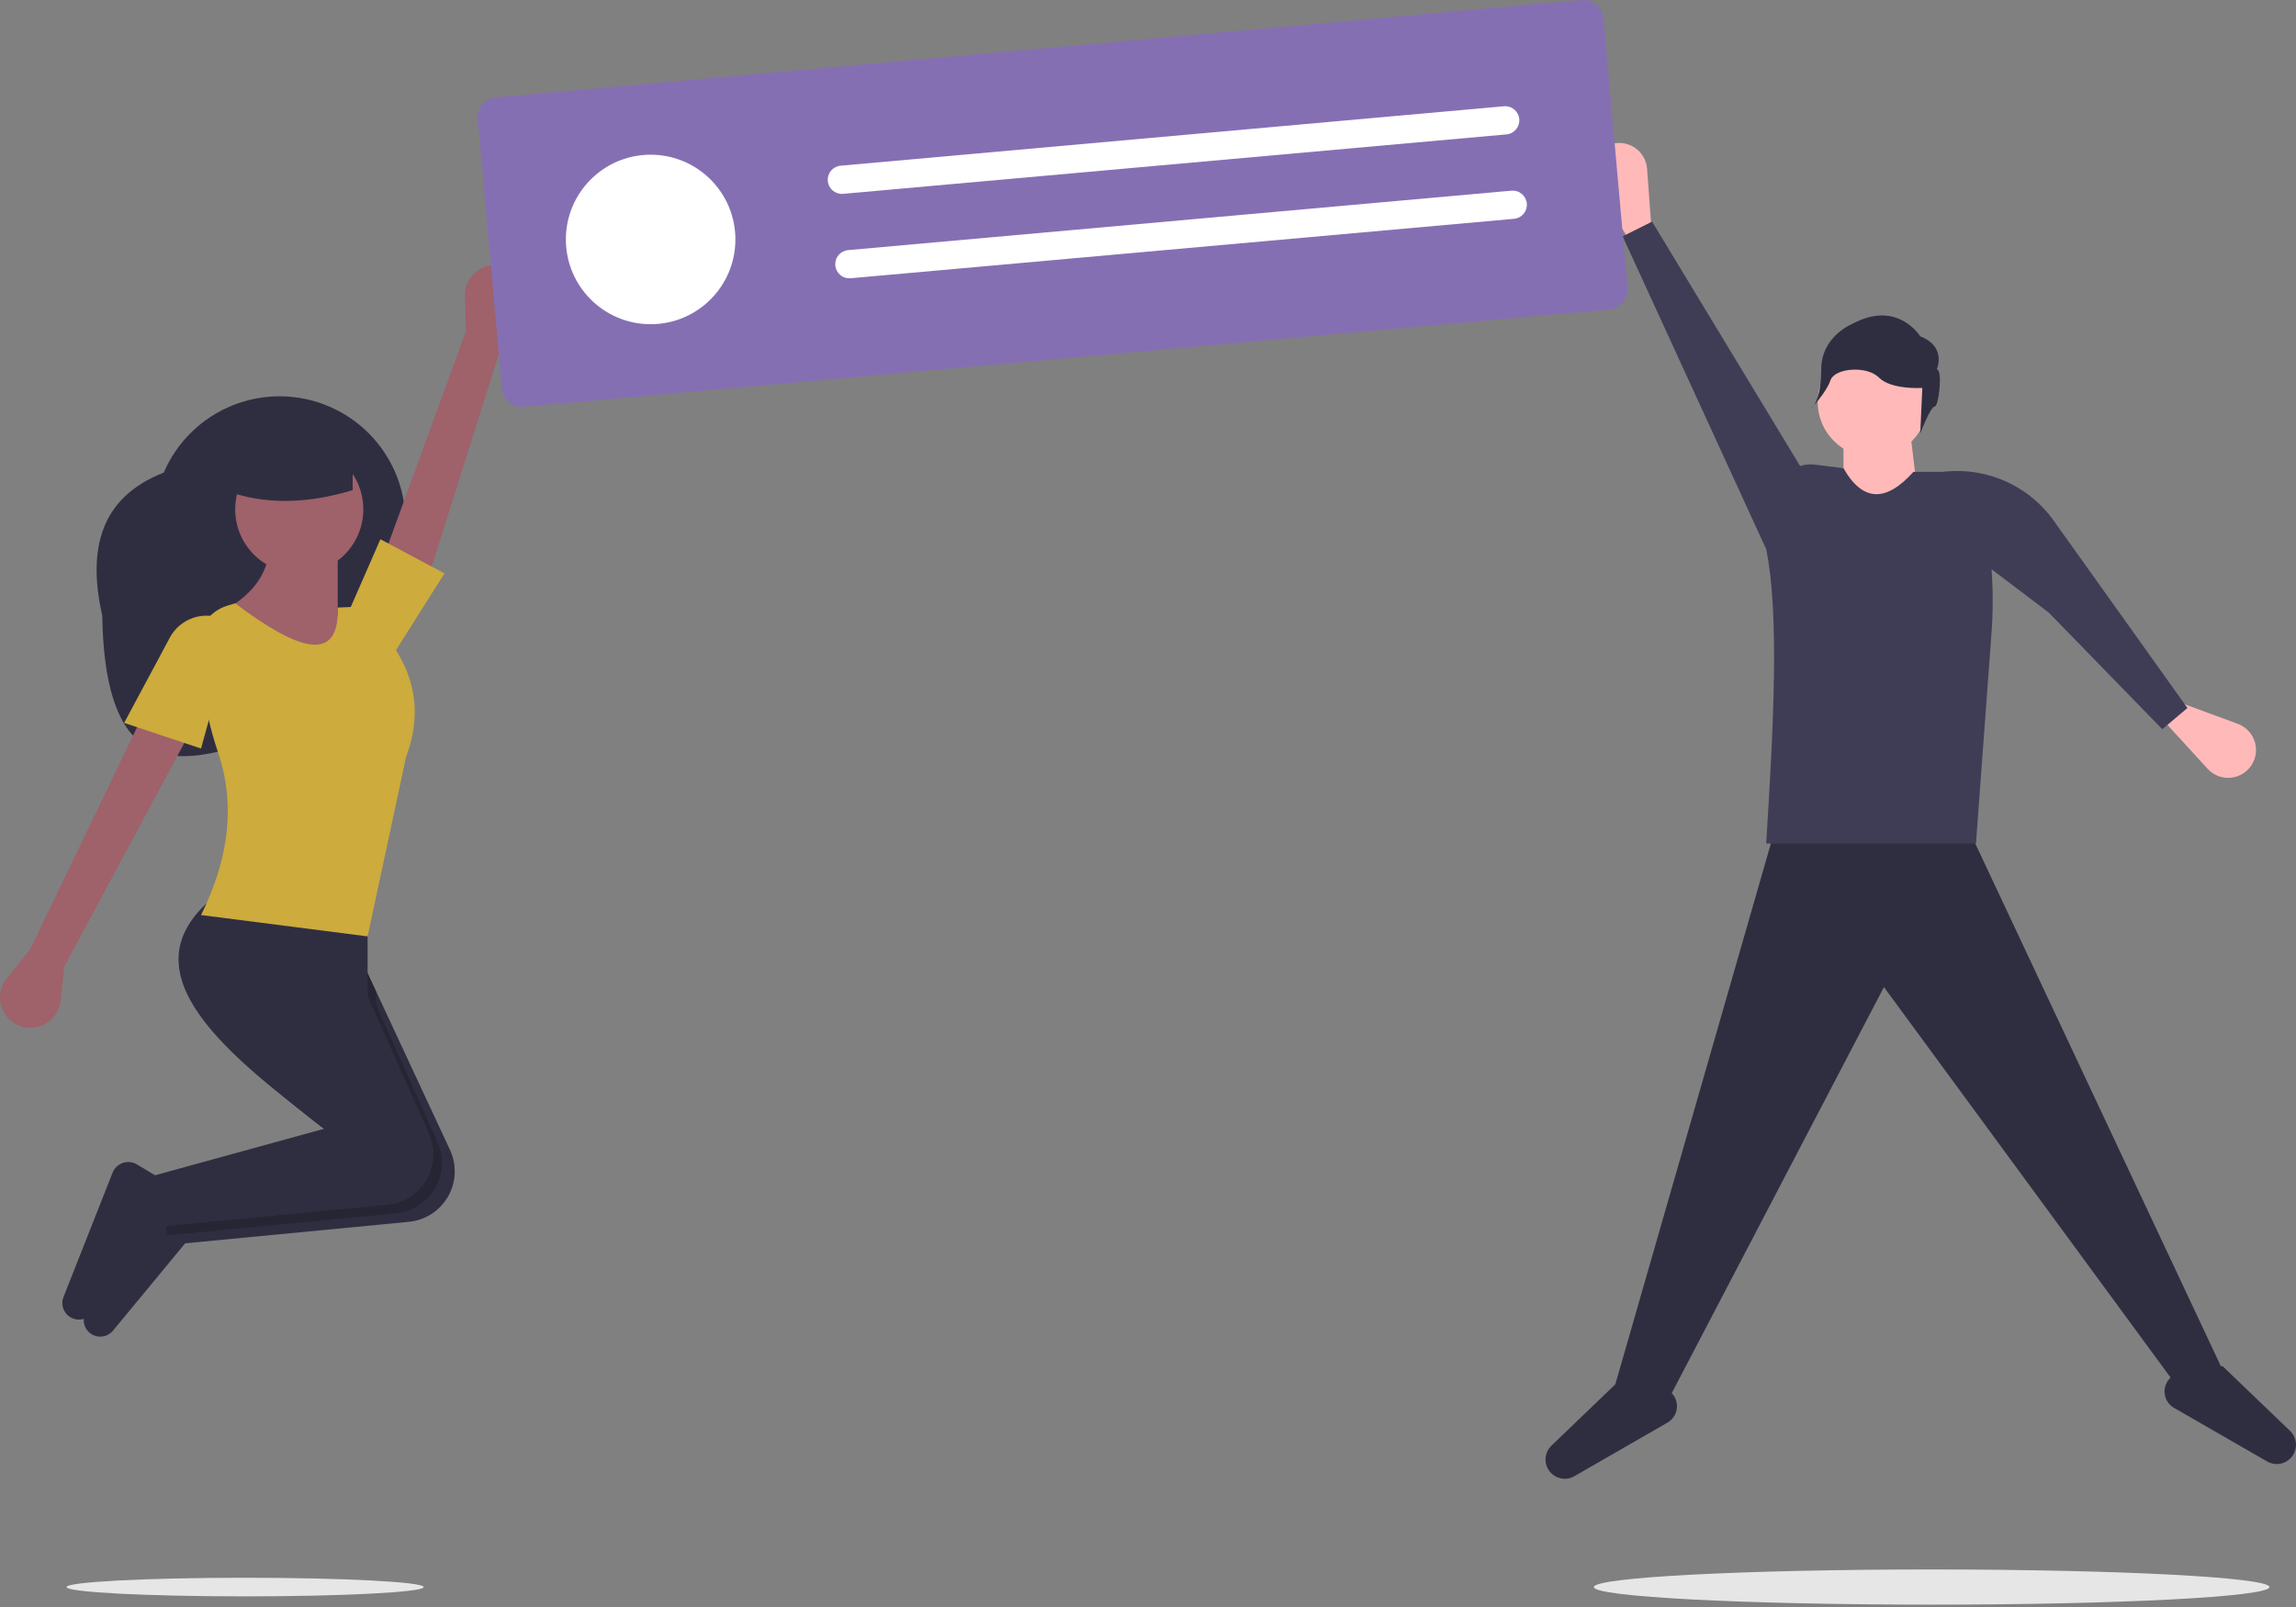 <svg width="250" height="175" viewBox="0 0 250 175" fill="none" xmlns="http://www.w3.org/2000/svg">
<rect x="0" y="0" width="250" height="175" fill="#808080" stroke="none"/>
<g clip-path="url(#clip0)">
<path d="M11.136 67.06C11.375 81.818 16.891 83.416 23.665 81.877C31.403 80.118 37.754 74.607 40.885 67.315L43.043 62.286C44.479 58.943 44.527 55.166 43.178 51.787C41.828 48.408 39.192 45.703 35.849 44.268H35.849C34.193 43.558 32.414 43.18 30.613 43.157C28.811 43.134 27.023 43.466 25.35 44.134C23.677 44.802 22.152 45.793 20.862 47.05C19.572 48.308 18.542 49.807 17.831 51.463C10.884 54.192 9.512 59.841 11.136 67.06Z" fill="#2F2E41"/>
<path d="M54.692 37.357L56.771 33.839C57.025 33.409 57.178 32.927 57.22 32.43C57.261 31.933 57.189 31.433 57.009 30.967C56.83 30.501 56.547 30.083 56.182 29.742C55.817 29.401 55.38 29.148 54.904 29C54.4 28.844 53.867 28.811 53.349 28.903C52.83 28.995 52.341 29.209 51.922 29.529C51.503 29.848 51.167 30.263 50.941 30.739C50.715 31.215 50.605 31.737 50.623 32.264L50.745 36.046L40.974 62.823L46.302 63.935L54.692 37.357Z" fill="#9F616A"/>
<path d="M3.288 103.367L0.729 106.553C0.417 106.942 0.196 107.397 0.085 107.883C-0.027 108.37 -0.027 108.875 0.085 109.361C0.196 109.848 0.416 110.302 0.729 110.692C1.041 111.081 1.438 111.394 1.888 111.608C2.364 111.834 2.887 111.943 3.414 111.926C3.94 111.909 4.455 111.766 4.915 111.509C5.375 111.253 5.767 110.89 6.059 110.452C6.35 110.013 6.533 109.511 6.591 108.988L7.009 105.227L20.495 80.115L15.379 78.255L3.288 103.367Z" fill="#9F616A"/>
<path d="M19.099 129.874L19.476 134.399L19.564 135.454L44.611 133.045C45.475 132.948 46.303 132.648 47.029 132.171C47.754 131.693 48.357 131.051 48.788 130.297C49.219 129.542 49.466 128.697 49.508 127.829C49.551 126.961 49.389 126.095 49.034 125.302L40.956 107.961L38.166 101.972L26.075 99.181C16.105 106.813 25.075 115.234 36.361 123.754C36.803 124.089 37.25 124.424 37.701 124.758L19.099 129.874Z" fill="#2F2E41"/>
<path d="M10.66 145.542C10.965 145.586 11.276 145.55 11.564 145.439C11.851 145.328 12.105 145.145 12.302 144.907L20.495 134.989L20.029 130.339L17.236 128.663C17.008 128.526 16.752 128.44 16.487 128.412C16.222 128.383 15.954 128.413 15.702 128.499C15.449 128.584 15.219 128.724 15.026 128.908C14.833 129.091 14.682 129.315 14.584 129.563L9.24 143.1C9.141 143.353 9.099 143.625 9.12 143.896C9.14 144.167 9.222 144.43 9.358 144.665C9.495 144.9 9.683 145.101 9.908 145.253C10.134 145.405 10.391 145.504 10.66 145.542Z" fill="#2F2E41"/>
<path opacity="0.2" d="M17.704 128.944L18.169 134.524L19.476 134.399L43.216 132.115C44.079 132.018 44.907 131.718 45.633 131.241C46.359 130.763 46.962 130.121 47.393 129.366C47.824 128.612 48.071 127.767 48.113 126.899C48.156 126.031 47.993 125.165 47.638 124.372L40.956 109.412V107.961L38.166 101.972L26.075 99.181C16.104 106.813 25.075 115.234 36.361 123.754L36.306 123.828L17.704 128.944Z" fill="black"/>
<path d="M8.335 143.682C8.64 143.726 8.951 143.69 9.239 143.579C9.526 143.468 9.78 143.284 9.976 143.047L18.169 133.129L17.704 128.479L14.911 126.803C14.682 126.666 14.427 126.58 14.162 126.551C13.897 126.523 13.629 126.553 13.376 126.638C13.124 126.724 12.893 126.864 12.7 127.047C12.507 127.231 12.357 127.455 12.259 127.703L6.915 141.24C6.815 141.493 6.774 141.765 6.795 142.036C6.815 142.307 6.897 142.57 7.033 142.805C7.17 143.04 7.358 143.241 7.583 143.393C7.809 143.545 8.066 143.644 8.335 143.682Z" fill="#2F2E41"/>
<path d="M16.774 128.014L17.239 133.594L42.286 131.184C43.149 131.087 43.977 130.788 44.703 130.31C45.429 129.833 46.032 129.191 46.463 128.436C46.894 127.682 47.141 126.837 47.184 125.969C47.227 125.101 47.065 124.236 46.711 123.443L40.026 108.482V100.112L23.75 97.321C13.387 105.252 23.484 114.038 35.376 122.898L16.774 128.014Z" fill="#2F2E41"/>
<path d="M32.585 62.444C36.438 62.444 39.561 59.321 39.561 55.468C39.561 51.616 36.438 48.493 32.585 48.493C28.733 48.493 25.61 51.616 25.61 55.468C25.61 59.321 28.733 62.444 32.585 62.444Z" fill="#9F616A"/>
<path d="M23.285 67.094L33.05 73.605L41.421 71.745L36.771 67.094V60.119L29.33 59.654C29.174 62.439 27.578 64.988 23.285 67.094Z" fill="#9F616A"/>
<path d="M21.89 99.647L40.026 101.972L44.211 82.44C46.156 77.256 45.04 72.675 41.44 68.585C41.303 67.897 40.936 67.275 40.4 66.822C39.864 66.369 39.19 66.111 38.488 66.089L36.771 66.164C36.965 72.332 32.421 70.846 25.61 65.699L24.788 65.946C23.724 66.265 22.811 66.956 22.216 67.893C21.621 68.829 21.383 69.949 21.545 71.047L22.295 76.109C22.613 78.116 23.107 80.091 23.771 82.012C25.631 87.569 24.966 93.452 21.89 99.647Z" fill="#CDAB3C"/>
<path d="M13.519 78.72L21.89 81.51L25.61 68.024L24.35 67.451C23.305 66.976 22.118 66.917 21.031 67.284C19.944 67.652 19.037 68.42 18.495 69.432L13.519 78.72Z" fill="#CDAB3C"/>
<path d="M38.166 66.164L42.816 71.279L48.397 62.444L41.421 58.723L38.166 66.164Z" fill="#CDAB3C"/>
<path d="M24.448 53.375C28.831 55.028 33.509 54.857 38.399 53.375V47.795H24.448V53.375Z" fill="#2F2E41"/>
<path d="M242.003 149.169L237.194 151.173L205.134 107.491L181.89 151.974L175.879 150.772L193.512 89.457H213.95L242.003 149.169Z" fill="#2F2E41"/>
<path d="M248.455 159.359C248.188 159.432 247.91 159.451 247.636 159.416C247.362 159.38 247.097 159.291 246.858 159.153L236.716 153.314C236.442 153.156 236.208 152.938 236.033 152.675C235.857 152.413 235.744 152.113 235.703 151.8C235.661 151.487 235.692 151.169 235.794 150.87C235.895 150.57 236.064 150.299 236.288 150.075L237.194 149.169L242.003 148.768L249.355 155.826C249.622 156.082 249.816 156.405 249.918 156.762C250.02 157.118 250.025 157.495 249.934 157.854C249.843 158.214 249.657 158.542 249.398 158.806C249.138 159.071 248.812 159.261 248.455 159.359Z" fill="#2F2E41"/>
<path d="M169.828 160.962C170.095 161.035 170.373 161.054 170.647 161.019C170.921 160.983 171.186 160.894 171.425 160.756L181.567 154.917C181.841 154.759 182.075 154.541 182.25 154.278C182.426 154.016 182.539 153.716 182.58 153.403C182.622 153.09 182.591 152.772 182.489 152.473C182.388 152.173 182.219 151.902 181.995 151.678L181.089 150.772L176.28 150.371L168.928 157.429C168.661 157.685 168.467 158.008 168.365 158.365C168.263 158.721 168.258 159.098 168.349 159.457C168.44 159.817 168.626 160.145 168.885 160.409C169.145 160.674 169.471 160.864 169.828 160.962Z" fill="#2F2E41"/>
<path d="M179.887 25.738L177.883 26.941L173.731 20.193C173.476 19.779 173.324 19.309 173.289 18.824C173.253 18.338 173.335 17.852 173.527 17.404C173.719 16.957 174.016 16.563 174.392 16.255C174.769 15.947 175.214 15.733 175.69 15.633C176.113 15.544 176.551 15.546 176.973 15.64C177.396 15.734 177.793 15.917 178.139 16.177C178.485 16.437 178.771 16.768 178.978 17.148C179.186 17.527 179.31 17.947 179.342 18.378L179.887 25.738Z" fill="#FFB9B9"/>
<path d="M235.393 78.272L236.225 76.088L243.66 78.823C244.117 78.991 244.527 79.266 244.855 79.626C245.183 79.986 245.419 80.419 245.545 80.889C245.67 81.359 245.681 81.852 245.576 82.327C245.47 82.802 245.253 83.245 244.94 83.618C244.663 83.95 244.317 84.219 243.927 84.406C243.537 84.594 243.112 84.696 242.679 84.705C242.247 84.715 241.817 84.632 241.419 84.462C241.022 84.291 240.665 84.038 240.373 83.719L235.393 78.272Z" fill="#FFB9B9"/>
<path d="M203.932 49.783C207.252 49.783 209.943 47.092 209.943 43.772C209.943 40.452 207.252 37.761 203.932 37.761C200.612 37.761 197.92 40.452 197.92 43.772C197.92 47.092 200.612 49.783 203.932 49.783Z" fill="#FFB9B9"/>
<path d="M209.141 56.596H200.726V47.379L207.939 46.577L209.141 56.596Z" fill="#FFB9B9"/>
<path d="M215.153 91.862H192.31C193.116 79.117 193.753 66.8 192.31 59.802L193.638 53.427C193.822 52.543 194.332 51.761 195.066 51.237C195.8 50.712 196.705 50.483 197.6 50.595L200.726 50.986C202.842 54.707 205.4 54.671 208.34 51.386H212.105C212.607 51.386 213.103 51.486 213.566 51.681C214.029 51.875 214.448 52.16 214.8 52.518C215.151 52.877 215.427 53.301 215.613 53.768C215.798 54.235 215.888 54.733 215.878 55.235C216.859 59.725 217.185 64.334 216.847 68.918L215.153 91.862Z" fill="#3F3D56"/>
<path d="M176.681 25.738L179.887 24.135L197.119 52.589L192.31 59.802L176.681 25.738Z" fill="#3F3D56"/>
<path d="M235.439 79.412L238.178 77.101L223.62 56.701C222.196 54.705 220.232 53.156 217.96 52.236C215.687 51.316 213.199 51.063 210.788 51.505L210.328 51.59L215.833 61.223L223.084 66.713L235.439 79.412Z" fill="#3F3D56"/>
<path d="M210.884 40.224C210.884 40.224 212.007 37.752 209.087 36.629C209.087 36.629 206.616 32.585 201.673 35.281C201.673 35.281 198.303 36.629 198.303 40.224C198.303 43.818 197.18 44.492 197.18 44.492C197.18 44.492 198.853 42.776 199.302 41.428C199.752 40.08 203.246 39.774 204.594 41.122C205.942 42.47 209.311 42.245 209.311 42.245L209.087 47.188C209.087 47.188 210.21 44.267 210.659 44.267C211.109 44.267 211.558 40.224 210.884 40.224Z" fill="#2F2E41"/>
<path d="M210.329 174.745C230.643 174.745 247.11 173.887 247.11 172.829C247.11 171.771 230.643 170.913 210.329 170.913C190.015 170.913 173.548 171.771 173.548 172.829C173.548 173.887 190.015 174.745 210.329 174.745Z" fill="#E6E6E6"/>
<path d="M26.685 173.842C37.422 173.842 46.127 173.388 46.127 172.829C46.127 172.27 37.422 171.816 26.685 171.816C15.948 171.816 7.244 172.27 7.244 172.829C7.244 173.388 15.948 173.842 26.685 173.842Z" fill="#E6E6E6"/>
<path d="M175.225 33.704L57.034 44.297C56.453 44.348 55.876 44.167 55.429 43.794C54.982 43.42 54.702 42.885 54.649 42.305L52.021 12.986C51.97 12.406 52.151 11.829 52.524 11.382C52.898 10.935 53.434 10.654 54.014 10.601L172.205 0.009C172.785 -0.043 173.362 0.138 173.809 0.512C174.256 0.886 174.537 1.421 174.59 2.001L177.217 31.32C177.269 31.9 177.088 32.477 176.714 32.924C176.341 33.371 175.805 33.652 175.225 33.704Z" fill="#856FB3"/>
<path d="M70.844 35.306C75.942 35.306 80.074 31.173 80.074 26.076C80.074 20.979 75.942 16.847 70.844 16.847C65.747 16.847 61.615 20.979 61.615 26.076C61.615 31.173 65.747 35.306 70.844 35.306Z" fill="white"/>
<path d="M91.526 18.045C91.12 18.082 90.746 18.279 90.485 18.591C90.224 18.904 90.098 19.308 90.134 19.714C90.17 20.12 90.366 20.495 90.679 20.756C90.991 21.018 91.395 21.145 91.801 21.109L164.028 14.636C164.23 14.618 164.426 14.561 164.605 14.467C164.784 14.374 164.943 14.246 165.073 14.091C165.203 13.935 165.301 13.756 165.361 13.563C165.421 13.37 165.443 13.168 165.425 12.966C165.407 12.765 165.35 12.569 165.256 12.39C165.162 12.211 165.034 12.052 164.879 11.922C164.723 11.793 164.544 11.695 164.351 11.635C164.158 11.575 163.955 11.553 163.754 11.572L91.526 18.045Z" fill="white"/>
<path d="M92.35 27.238C92.148 27.255 91.952 27.313 91.773 27.406C91.594 27.5 91.434 27.628 91.305 27.783C91.175 27.938 91.077 28.117 91.016 28.31C90.956 28.503 90.934 28.706 90.952 28.907C90.97 29.109 91.028 29.305 91.121 29.484C91.215 29.663 91.344 29.822 91.499 29.951C91.654 30.081 91.834 30.179 92.027 30.239C92.22 30.299 92.423 30.32 92.624 30.302L164.852 23.829C165.053 23.811 165.249 23.753 165.429 23.66C165.608 23.566 165.767 23.439 165.897 23.283C166.026 23.128 166.124 22.949 166.185 22.756C166.245 22.563 166.267 22.36 166.249 22.159C166.231 21.958 166.173 21.762 166.08 21.583C165.986 21.404 165.858 21.245 165.702 21.115C165.547 20.986 165.368 20.888 165.175 20.828C164.982 20.768 164.779 20.746 164.577 20.764L92.35 27.238Z" fill="white"/>
</g>
<defs>
<clipPath id="clip0">
<rect width="250" height="174.745" fill="white"/>
</clipPath>
</defs>
</svg>
